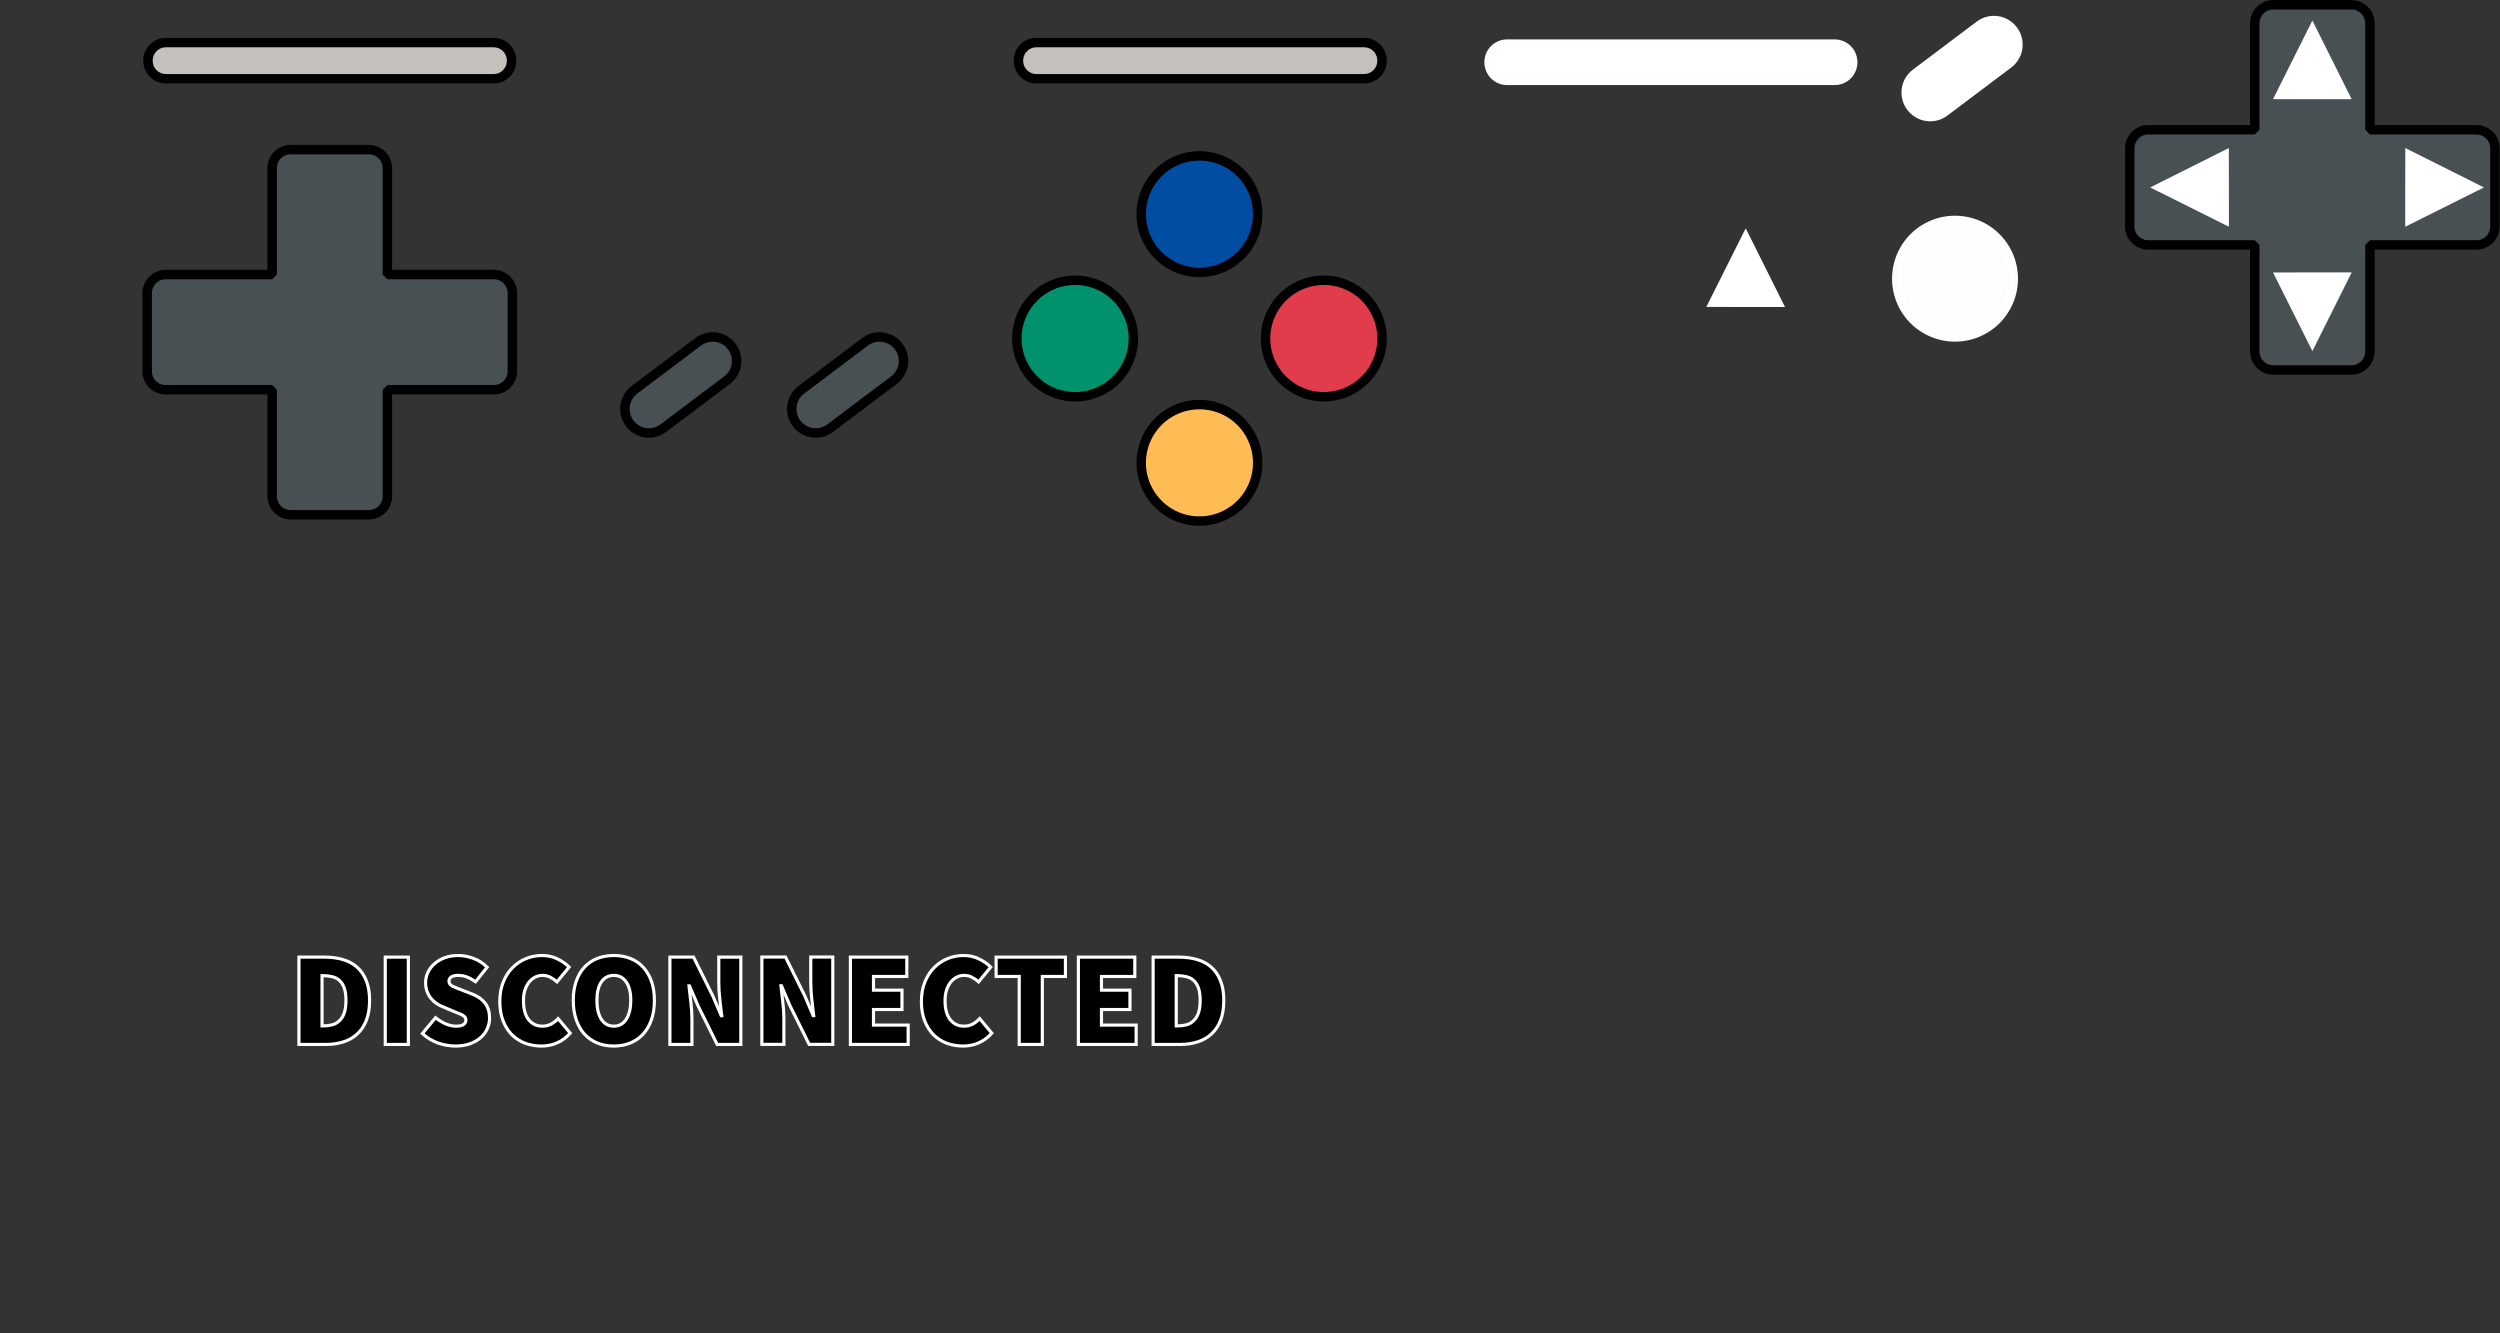 <?xml version="1.0" encoding="UTF-8" standalone="no"?>
<svg
   xmlns:dc="http://purl.org/dc/elements/1.1/"
   xmlns:cc="http://creativecommons.org/ns#"
   xmlns:rdf="http://www.w3.org/1999/02/22-rdf-syntax-ns#"
   xmlns:svg="http://www.w3.org/2000/svg"
   xmlns="http://www.w3.org/2000/svg"
   xmlns:sodipodi="http://sodipodi.sourceforge.net/DTD/sodipodi-0.dtd"
   xmlns:inkscape="http://www.inkscape.org/namespaces/inkscape"
   sodipodi:docname="d.svg"
   inkscape:version="0.92.5 (2060ec1f9f, 2020-04-08)"
   version="1.1"
   id="svg4871"
   height="847.041"
   width="1588.216">
  <rect width="100%" height="100%" fill="#333333" stroke="none"/>
  <defs
     id="defs4873">
    <rect
       id="rect903"
       height="105.927"
       width="601.571"
       y="1193.019"
       x="199.728" />
  </defs>
  <sodipodi:namedview
     inkscape:document-rotation="0"
     fit-margin-bottom="0"
     fit-margin-right="0"
     fit-margin-left="0"
     fit-margin-top="0"
     inkscape:window-maximized="1"
     inkscape:window-y="60"
     inkscape:window-x="0"
     inkscape:window-height="1688"
     inkscape:window-width="3200"
     width="1920px"
     showgrid="false"
     inkscape:current-layer="layer1"
     inkscape:document-units="px"
     inkscape:cy="617.16929"
     inkscape:cx="951.86815"
     inkscape:zoom="1.5413516"
     inkscape:pageshadow="2"
     inkscape:pageopacity="0.0"
     borderopacity="1.0"
     bordercolor="#666666"
     pagecolor="#ffffff"
     id="base"
     showguides="false" />
  <g
     transform="translate(-1.313,-628.602)"
     id="layer1"
     inkscape:groupmode="layer"
     inkscape:label="Layer 1">
    <path
       inkscape:connector-curvature="0"
       style="fill:#485053;fill-opacity:1;stroke:#000000;stroke-width:6;stroke-linecap:butt;stroke-linejoin:bevel;stroke-miterlimit:4;stroke-dasharray:none;stroke-opacity:1"
       d="m 1445.5,631.643 c -6.536,0 -11.779,5.245 -11.779,11.781 v 67.598 h -67.585 c -6.536,0 -11.824,5.289 -11.824,11.826 v 49.589 c 0,6.537 5.288,11.781 11.824,11.781 h 67.585 v 67.598 c 0,6.537 5.244,11.826 11.779,11.826 h 49.625 c 6.536,0 11.779,-5.289 11.779,-11.826 v -67.598 h 67.585 c 6.535,0 11.824,-5.244 11.824,-11.781 v -49.589 c 0,-6.537 -5.288,-11.826 -11.824,-11.826 h -67.585 v -67.598 c 0,-6.537 -5.244,-11.781 -11.779,-11.781 z"
       id="rect4752-7-8" />
    <path
       style="fill:#ffffff;fill-opacity:1;stroke:#ffffff;stroke-width:1.452;stroke-opacity:1"
       inkscape:transform-center-x="-5.2066698"
       inkscape:transform-center-y="2.3298599"
       d="m 1530.04,771.467 0.046,-47.647 47.604,23.858 z"
       id="path6000-82"
       inkscape:connector-curvature="0" />
    <path
       style="fill:#ffffff;fill-opacity:1;stroke:#ffffff;stroke-width:1.452;stroke-opacity:1"
       inkscape:transform-center-x="5.2066887"
       inkscape:transform-center-y="2.3298586"
       d="m 1416.585,771.467 -0.046,-47.647 -47.604,23.858 z"
       id="path6000-8-3"
       inkscape:connector-curvature="0" />
    <path
       style="fill:#ffffff;fill-opacity:1;stroke:#ffffff;stroke-width:1.452;stroke-opacity:1"
       inkscape:transform-center-x="-2.3298775"
       inkscape:transform-center-y="-5.2067287"
       d="m 1494.136,690.915 -47.647,-0.045 23.858,-47.604 z"
       id="path6000-5-8"
       inkscape:connector-curvature="0" />
    <path
       style="fill:#ffffff;fill-opacity:1;stroke:#ffffff;stroke-width:1.452;stroke-opacity:1"
       inkscape:transform-center-x="-2.3298832"
       inkscape:transform-center-y="5.2067222"
       d="m 1494.136,802.37 -47.647,0.045 23.858,47.604 z"
       id="path6000-5-9-8"
       inkscape:connector-curvature="0" />
    <path
       id="rect6211-4-4-2"
       style="fill:#ffffff;fill-opacity:1;stroke:#ffffff;stroke-width:6;stroke-miterlimit:4;stroke-dasharray:none;stroke-opacity:1"
       d="m 1218.383,675.216 40.489,-30.473 c 6.748,-5.079 16.267,-3.732 21.343,3.019 5.076,6.751 3.73,16.275 -3.018,21.354 l -40.489,30.473 c -6.748,5.079 -16.267,3.732 -21.343,-3.019 -5.076,-6.751 -3.73,-16.275 3.018,-21.354 z"
       inkscape:connector-curvature="0" />
    <path
       id="path6149-4"
       style="opacity:0.99;fill:#ffffff;fill-opacity:1;stroke:#ffffff;stroke-width:6.006;stroke-miterlimit:4;stroke-dasharray:none;stroke-opacity:1"
       d="m 1280.31,805.643 a 36.997,36.997 0 0 1 -36.997,36.997 36.997,36.997 0 0 1 -36.997,-36.997 36.997,36.997 0 0 1 36.997,-36.997 36.997,36.997 0 0 1 36.997,36.997 z"
       inkscape:connector-curvature="0" />
    <path
       d="m 191.224,1236.649 h 16.384 q 6.315,0 11.52,1.536 5.291,1.536 9.045,4.864 3.755,3.328 5.803,8.533 2.133,5.205 2.133,12.544 0,7.339 -2.048,12.629 -2.048,5.291 -5.803,8.704 -3.669,3.413 -8.789,5.035 -5.035,1.621 -11.008,1.621 h -17.237 z m 15.531,43.691 q 2.987,0 5.632,-0.683 2.645,-0.768 4.523,-2.56 1.963,-1.792 3.072,-4.949 1.109,-3.157 1.109,-8.021 0,-4.864 -1.109,-7.936 -1.109,-3.072 -3.072,-4.779 -1.877,-1.707 -4.523,-2.304 -2.645,-0.683 -5.632,-0.683 h -0.853 v 31.915 z"
       style="font-style:normal;font-variant:normal;font-weight:900;font-stretch:normal;font-size:85.333px;line-height:1.25;font-family:'Source Sans Pro';-inkscape-font-specification:'Source Sans Pro, Heavy';font-variant-ligatures:normal;font-variant-caps:normal;font-variant-numeric:normal;font-variant-east-asian:normal;white-space:pre;fill:#000000;fill-opacity:1;stroke:#ffffff;stroke-opacity:1;stroke-width:2;stroke-miterlimit:4;stroke-dasharray:none"
       id="path907" />
    <path
       d="m 246.057,1236.649 h 14.677 v 55.467 h -14.677 z"
       style="font-style:normal;font-variant:normal;font-weight:900;font-stretch:normal;font-size:85.333px;line-height:1.25;font-family:'Source Sans Pro';-inkscape-font-specification:'Source Sans Pro, Heavy';font-variant-ligatures:normal;font-variant-caps:normal;font-variant-numeric:normal;font-variant-east-asian:normal;white-space:pre;fill:#000000;fill-opacity:1;stroke:#ffffff;stroke-opacity:1;stroke-width:2;stroke-miterlimit:4;stroke-dasharray:none"
       id="path909" />
    <path
       d="m 290.636,1293.14 q -5.291,0 -10.923,-1.877 -5.547,-1.963 -10.069,-6.059 l 8.363,-10.069 q 2.987,2.389 6.4,3.925 3.499,1.451 6.571,1.451 3.328,0 4.779,-1.024 1.536,-1.024 1.536,-2.901 0,-1.024 -0.512,-1.707 -0.512,-0.683 -1.536,-1.28 -0.939,-0.597 -2.304,-1.109 -1.365,-0.597 -3.157,-1.28 l -6.912,-2.901 q -2.219,-0.853 -4.267,-2.219 -2.048,-1.451 -3.584,-3.328 -1.536,-1.963 -2.475,-4.437 -0.853,-2.475 -0.853,-5.461 0,-3.584 1.536,-6.656 1.536,-3.157 4.267,-5.461 2.731,-2.389 6.485,-3.755 3.84,-1.365 8.363,-1.365 4.779,0 9.643,1.792 4.949,1.792 8.789,5.632 l -7.339,9.216 q -2.816,-1.963 -5.461,-2.987 -2.56,-1.024 -5.632,-1.024 -2.731,0 -4.267,0.939 -1.536,0.939 -1.536,2.816 0,1.963 2.133,3.072 2.219,1.024 6.059,2.475 l 6.741,2.645 q 5.205,2.048 8.021,5.717 2.816,3.669 2.816,9.472 0,3.499 -1.451,6.741 -1.451,3.243 -4.267,5.717 -2.731,2.389 -6.741,3.84 -4.011,1.451 -9.216,1.451 z"
       style="font-style:normal;font-variant:normal;font-weight:900;font-stretch:normal;font-size:85.333px;line-height:1.25;font-family:'Source Sans Pro';-inkscape-font-specification:'Source Sans Pro, Heavy';font-variant-ligatures:normal;font-variant-caps:normal;font-variant-numeric:normal;font-variant-east-asian:normal;white-space:pre;fill:#000000;fill-opacity:1;stroke:#ffffff;stroke-opacity:1;stroke-width:2;stroke-miterlimit:4;stroke-dasharray:none"
       id="path911" />
    <path
       d="m 345.288,1293.14 q -5.291,0 -10.155,-1.707 -4.779,-1.792 -8.448,-5.291 -3.584,-3.584 -5.717,-8.875 -2.133,-5.376 -2.133,-12.459 0,-6.997 2.219,-12.373 2.219,-5.461 5.888,-9.131 3.755,-3.755 8.533,-5.717 4.864,-1.963 10.155,-1.963 5.547,0 9.899,2.219 4.352,2.133 7.339,5.12 l -7.68,9.387 q -2.048,-1.792 -4.267,-2.901 -2.133,-1.195 -4.949,-1.195 -2.475,0 -4.693,1.109 -2.133,1.109 -3.84,3.157 -1.621,2.048 -2.645,5.035 -0.939,2.987 -0.939,6.741 0,7.851 3.243,12.032 3.328,4.181 8.704,4.181 3.243,0 5.717,-1.365 2.56,-1.451 4.352,-3.413 l 7.68,9.216 q -3.584,4.096 -8.277,6.144 -4.608,2.048 -9.984,2.048 z"
       style="font-style:normal;font-variant:normal;font-weight:900;font-stretch:normal;font-size:85.333px;line-height:1.25;font-family:'Source Sans Pro';-inkscape-font-specification:'Source Sans Pro, Heavy';font-variant-ligatures:normal;font-variant-caps:normal;font-variant-numeric:normal;font-variant-east-asian:normal;white-space:pre;fill:#000000;fill-opacity:1;stroke:#ffffff;stroke-opacity:1;stroke-width:2;stroke-miterlimit:4;stroke-dasharray:none"
       id="path913" />
    <path
       d="m 391.272,1293.14 q -5.803,0 -10.581,-1.963 -4.693,-1.963 -8.107,-5.632 -3.328,-3.755 -5.205,-9.131 -1.877,-5.461 -1.877,-12.288 0,-6.827 1.877,-12.117 1.877,-5.376 5.205,-8.96 3.413,-3.669 8.107,-5.547 4.779,-1.877 10.581,-1.877 5.717,0 10.496,1.877 4.779,1.877 8.107,5.547 3.413,3.669 5.291,8.96 1.877,5.291 1.877,12.117 0,6.827 -1.877,12.288 -1.877,5.376 -5.291,9.131 -3.328,3.669 -8.107,5.632 -4.779,1.963 -10.496,1.963 z m 0,-12.629 q 5.035,0 7.851,-4.352 2.901,-4.437 2.901,-12.032 0,-7.595 -2.901,-11.691 -2.816,-4.181 -7.851,-4.181 -5.035,0 -7.936,4.181 -2.816,4.096 -2.816,11.691 0,7.595 2.816,12.032 2.901,4.352 7.936,4.352 z"
       style="font-style:normal;font-variant:normal;font-weight:900;font-stretch:normal;font-size:85.333px;line-height:1.25;font-family:'Source Sans Pro';-inkscape-font-specification:'Source Sans Pro, Heavy';font-variant-ligatures:normal;font-variant-caps:normal;font-variant-numeric:normal;font-variant-east-asian:normal;white-space:pre;fill:#000000;fill-opacity:1;stroke:#ffffff;stroke-opacity:1;stroke-width:2;stroke-miterlimit:4;stroke-dasharray:none"
       id="path915" />
    <path
       d="m 426.891,1236.649 h 15.019 l 12.288,24.747 5.291,12.459 h 0.341 q -0.256,-2.219 -0.597,-4.864 -0.341,-2.645 -0.597,-5.376 -0.256,-2.816 -0.512,-5.547 -0.171,-2.816 -0.171,-5.376 v -16.043 h 13.995 v 55.467 h -15.019 l -12.288,-24.832 -5.291,-12.373 h -0.341 q 0.512,4.779 1.195,10.411 0.683,5.632 0.683,10.752 v 16.043 h -13.995 z"
       style="font-style:normal;font-variant:normal;font-weight:900;font-stretch:normal;font-size:85.333px;line-height:1.25;font-family:'Source Sans Pro';-inkscape-font-specification:'Source Sans Pro, Heavy';font-variant-ligatures:normal;font-variant-caps:normal;font-variant-numeric:normal;font-variant-east-asian:normal;white-space:pre;fill:#000000;fill-opacity:1;stroke:#ffffff;stroke-opacity:1;stroke-width:2;stroke-miterlimit:4;stroke-dasharray:none"
       id="path917" />
    <path
       d="m 485.313,1236.602 h 15.019 l 12.288,24.747 5.291,12.459 h 0.341 q -0.256,-2.219 -0.597,-4.864 -0.341,-2.645 -0.597,-5.376 -0.256,-2.816 -0.512,-5.547 -0.171,-2.816 -0.171,-5.376 v -16.043 h 13.995 v 55.467 h -15.019 l -12.288,-24.832 -5.291,-12.373 h -0.341 q 0.512,4.779 1.195,10.411 0.683,5.632 0.683,10.752 v 16.043 h -13.995 z"
       style="font-style:normal;font-variant:normal;font-weight:900;font-stretch:normal;font-size:85.333px;line-height:1.25;font-family:'Source Sans Pro';-inkscape-font-specification:'Source Sans Pro, Heavy';font-variant-ligatures:normal;font-variant-caps:normal;font-variant-numeric:normal;font-variant-east-asian:normal;white-space:pre;fill:#000000;fill-opacity:1;stroke:#ffffff;stroke-opacity:1;stroke-width:2;stroke-miterlimit:4;stroke-dasharray:none"
       id="path919" />
    <path
       d="m 541.557,1236.649 h 35.84 v 12.288 h -21.163 v 8.704 h 18.091 v 12.288 h -18.091 v 9.899 h 22.016 v 12.288 h -36.693 z"
       style="font-style:normal;font-variant:normal;font-weight:900;font-stretch:normal;font-size:85.333px;line-height:1.25;font-family:'Source Sans Pro';-inkscape-font-specification:'Source Sans Pro, Heavy';font-variant-ligatures:normal;font-variant-caps:normal;font-variant-numeric:normal;font-variant-east-asian:normal;white-space:pre;fill:#000000;fill-opacity:1;stroke:#ffffff;stroke-opacity:1;stroke-width:2;stroke-miterlimit:4;stroke-dasharray:none"
       id="path921" />
    <path
       d="m 613.121,1293.14 q -5.291,0 -10.155,-1.707 -4.779,-1.792 -8.448,-5.291 -3.584,-3.584 -5.717,-8.875 -2.133,-5.376 -2.133,-12.459 0,-6.997 2.219,-12.373 2.219,-5.461 5.888,-9.131 3.755,-3.755 8.533,-5.717 4.864,-1.963 10.155,-1.963 5.547,0 9.899,2.219 4.352,2.133 7.339,5.12 l -7.68,9.387 q -2.048,-1.792 -4.267,-2.901 -2.133,-1.195 -4.949,-1.195 -2.475,0 -4.693,1.109 -2.133,1.109 -3.84,3.157 -1.621,2.048 -2.645,5.035 -0.939,2.987 -0.939,6.741 0,7.851 3.243,12.032 3.328,4.181 8.704,4.181 3.243,0 5.717,-1.365 2.56,-1.451 4.352,-3.413 l 7.68,9.216 q -3.584,4.096 -8.277,6.144 -4.608,2.048 -9.984,2.048 z"
       style="font-style:normal;font-variant:normal;font-weight:900;font-stretch:normal;font-size:85.333px;line-height:1.25;font-family:'Source Sans Pro';-inkscape-font-specification:'Source Sans Pro, Heavy';font-variant-ligatures:normal;font-variant-caps:normal;font-variant-numeric:normal;font-variant-east-asian:normal;white-space:pre;fill:#000000;fill-opacity:1;stroke:#ffffff;stroke-opacity:1;stroke-width:2;stroke-miterlimit:4;stroke-dasharray:none"
       id="path923" />
    <path
       d="m 648.805,1248.937 h -14.677 v -12.288 h 44.032 v 12.288 H 663.483 v 43.179 h -14.677 z"
       style="font-style:normal;font-variant:normal;font-weight:900;font-stretch:normal;font-size:85.333px;line-height:1.25;font-family:'Source Sans Pro';-inkscape-font-specification:'Source Sans Pro, Heavy';font-variant-ligatures:normal;font-variant-caps:normal;font-variant-numeric:normal;font-variant-east-asian:normal;white-space:pre;fill:#000000;fill-opacity:1;stroke:#ffffff;stroke-opacity:1;stroke-width:2;stroke-miterlimit:4;stroke-dasharray:none"
       id="path925" />
    <path
       d="m 686.391,1236.649 h 35.84 v 12.288 h -21.163 v 8.704 h 18.091 v 12.288 h -18.091 v 9.899 h 22.016 v 12.288 h -36.693 z"
       style="font-style:normal;font-variant:normal;font-weight:900;font-stretch:normal;font-size:85.333px;line-height:1.25;font-family:'Source Sans Pro';-inkscape-font-specification:'Source Sans Pro, Heavy';font-variant-ligatures:normal;font-variant-caps:normal;font-variant-numeric:normal;font-variant-east-asian:normal;white-space:pre;fill:#000000;fill-opacity:1;stroke:#ffffff;stroke-opacity:1;stroke-width:2;stroke-miterlimit:4;stroke-dasharray:none"
       id="path927" />
    <path
       d="m 733.891,1236.649 h 16.384 q 6.315,0 11.52,1.536 5.291,1.536 9.045,4.864 3.755,3.328 5.803,8.533 2.133,5.205 2.133,12.544 0,7.339 -2.048,12.629 -2.048,5.291 -5.803,8.704 -3.669,3.413 -8.789,5.035 -5.035,1.621 -11.008,1.621 h -17.237 z m 15.531,43.691 q 2.987,0 5.632,-0.683 2.645,-0.768 4.523,-2.56 1.963,-1.792 3.072,-4.949 1.109,-3.157 1.109,-8.021 0,-4.864 -1.109,-7.936 -1.109,-3.072 -3.072,-4.779 -1.877,-1.707 -4.523,-2.304 -2.645,-0.683 -5.632,-0.683 h -0.853 v 31.915 z"
       style="font-style:normal;font-variant:normal;font-weight:900;font-stretch:normal;font-size:85.333px;line-height:1.25;font-family:'Source Sans Pro';-inkscape-font-specification:'Source Sans Pro, Heavy';font-variant-ligatures:normal;font-variant-caps:normal;font-variant-numeric:normal;font-variant-east-asian:normal;white-space:pre;fill:#000000;fill-opacity:1;stroke:#ffffff;stroke-opacity:1;stroke-width:2;stroke-miterlimit:4;stroke-dasharray:none"
       id="path929" />
    <path
       id="rect4752-7"
       d="m 186,723.643 c -6.536,0 -11.779,5.245 -11.779,11.781 v 67.598 h -67.585 c -6.536,0 -11.824,5.289 -11.824,11.826 v 49.589 c 0,6.537 5.288,11.781 11.824,11.781 h 67.585 v 67.598 c 0,6.537 5.244,11.826 11.779,11.826 h 49.625 c 6.536,0 11.779,-5.289 11.779,-11.826 v -67.598 h 67.585 c 6.536,0 11.824,-5.244 11.824,-11.781 V 814.848 c 0,-6.537 -5.288,-11.826 -11.824,-11.826 h -67.585 v -67.598 c 0,-6.537 -5.244,-11.781 -11.779,-11.781 z"
       style="fill:#485053;fill-opacity:1;stroke:#000000;stroke-width:6;stroke-linecap:butt;stroke-linejoin:bevel;stroke-miterlimit:4;stroke-dasharray:none;stroke-opacity:1"
       inkscape:connector-curvature="0" />
    <path
       inkscape:connector-curvature="0"
       d="m 800.313,764.643 a 37,37 0 0 1 -37,37 37,37 0 0 1 -37,-37 37,37 0 0 1 37,-37 37,37 0 0 1 37,37"
       style="fill:#014da3;fill-opacity:1;stroke:#000000;stroke-width:6;stroke-miterlimit:4;stroke-dasharray:none;stroke-opacity:1"
       id="path6149" />
    <path
       inkscape:connector-curvature="0"
       d="m 721.313,843.643 a 37,37 0 0 1 -37,37 37,37 0 0 1 -37,-37 37,37 0 0 1 37,-37 37,37 0 0 1 37,37"
       style="fill:#00926d;fill-opacity:1;stroke:#000000;stroke-width:6;stroke-miterlimit:4;stroke-dasharray:none;stroke-opacity:1"
       id="path6149-3" />
    <path
       inkscape:connector-curvature="0"
       d="m 879.313,843.643 a 37,37 0 0 1 -37,37 37,37 0 0 1 -37,-37 37,37 0 0 1 37,-37 37,37 0 0 1 37,37"
       style="fill:#e03c4b;fill-opacity:1;stroke:#000000;stroke-width:6;stroke-miterlimit:4;stroke-dasharray:none;stroke-opacity:1"
       id="path6149-1" />
    <path
       inkscape:connector-curvature="0"
       d="m 800.313,922.643 a 37,37 0 0 1 -37,37 37,37 0 0 1 -37,-37 37,37 0 0 1 37,-37 37,37 0 0 1 37,37"
       style="fill:#ffbc54;fill-opacity:1;stroke:#000000;stroke-width:6;stroke-miterlimit:4;stroke-dasharray:none;stroke-opacity:1"
       id="path6149-3-8" />
    <path
       inkscape:connector-curvature="0"
       id="rect6211-4"
       style="fill:#485053;fill-opacity:1;stroke:#000000;stroke-width:6;stroke-miterlimit:4;stroke-dasharray:none;stroke-opacity:1"
       d="m 510.383,876.216 40.489,-30.473 c 6.748,-5.079 16.267,-3.732 21.343,3.019 5.076,6.751 3.73,16.275 -3.018,21.354 l -40.489,30.473 c -6.748,5.079 -16.267,3.732 -21.343,-3.019 -5.076,-6.751 -3.73,-16.275 3.018,-21.354 z" />
    <path
       inkscape:connector-curvature="0"
       id="rect6211-4-4"
       style="fill:#485053;fill-opacity:1;stroke:#000000;stroke-width:6;stroke-miterlimit:4;stroke-dasharray:none;stroke-opacity:1"
       d="m 404.383,876.216 40.489,-30.473 c 6.748,-5.079 16.267,-3.732 21.343,3.019 5.076,6.751 3.73,16.275 -3.018,21.354 l -40.489,30.473 c -6.748,5.079 -16.267,3.732 -21.343,-3.019 -5.076,-6.751 -3.73,-16.275 3.018,-21.354 z" />
    <path
       id="rect1042"
       style="fill:#c4c1bc;fill-opacity:1;stroke:#000000;stroke-width:6;stroke-linecap:round;stroke-miterlimit:4;stroke-dasharray:none;stroke-opacity:1"
       d="m 659.721,655.643 h 208.184 c 6.32,0 11.408,5.129 11.408,11.5 0,6.371 -5.088,11.5 -11.408,11.5 H 659.721 c -6.32,0 -11.408,-5.129 -11.408,-11.5 0,-6.371 5.088,-11.5 11.408,-11.5 z"
       inkscape:connector-curvature="0" />
    <path
       id="rect1042-2"
       style="fill:#c4c1bc;fill-opacity:1;stroke:#000000;stroke-width:6;stroke-linecap:round;stroke-miterlimit:4;stroke-dasharray:none;stroke-opacity:1"
       d="m 106.721,655.643 h 208.184 c 6.32,0 11.408,5.129 11.408,11.5 0,6.371 -5.088,11.5 -11.408,11.5 H 106.721 c -6.32,0 -11.408,-5.129 -11.408,-11.5 0,-6.371 5.088,-11.5 11.408,-11.5 z"
       inkscape:connector-curvature="0" />
    <path
       id="rect1042-1"
       style="fill:#ffffff;fill-opacity:1;stroke:#fefefe;stroke-width:6;stroke-linecap:round;stroke-miterlimit:4;stroke-dasharray:none;stroke-opacity:1"
       d="m 958.721,656.643 h 208.184 c 6.32,0 11.408,5.129 11.408,11.5 0,6.371 -5.088,11.5 -11.408,11.5 H 958.721 c -6.32,0 -11.408,-5.129 -11.408,-11.5 0,-6.371 5.088,-11.5 11.408,-11.5 z"
       inkscape:connector-curvature="0" />
    <path
       style="fill:#ffffff;fill-opacity:1;stroke:#ffffff;stroke-width:1.452;stroke-opacity:1"
       inkscape:transform-center-x="-2.3299942"
       inkscape:transform-center-y="-5.2063427"
       d="m 1134.138,822.916 -47.65,-0.045 23.859,-47.601 z"
       id="path6000-5-8-3"
       inkscape:connector-curvature="0" />
  </g>
</svg>
